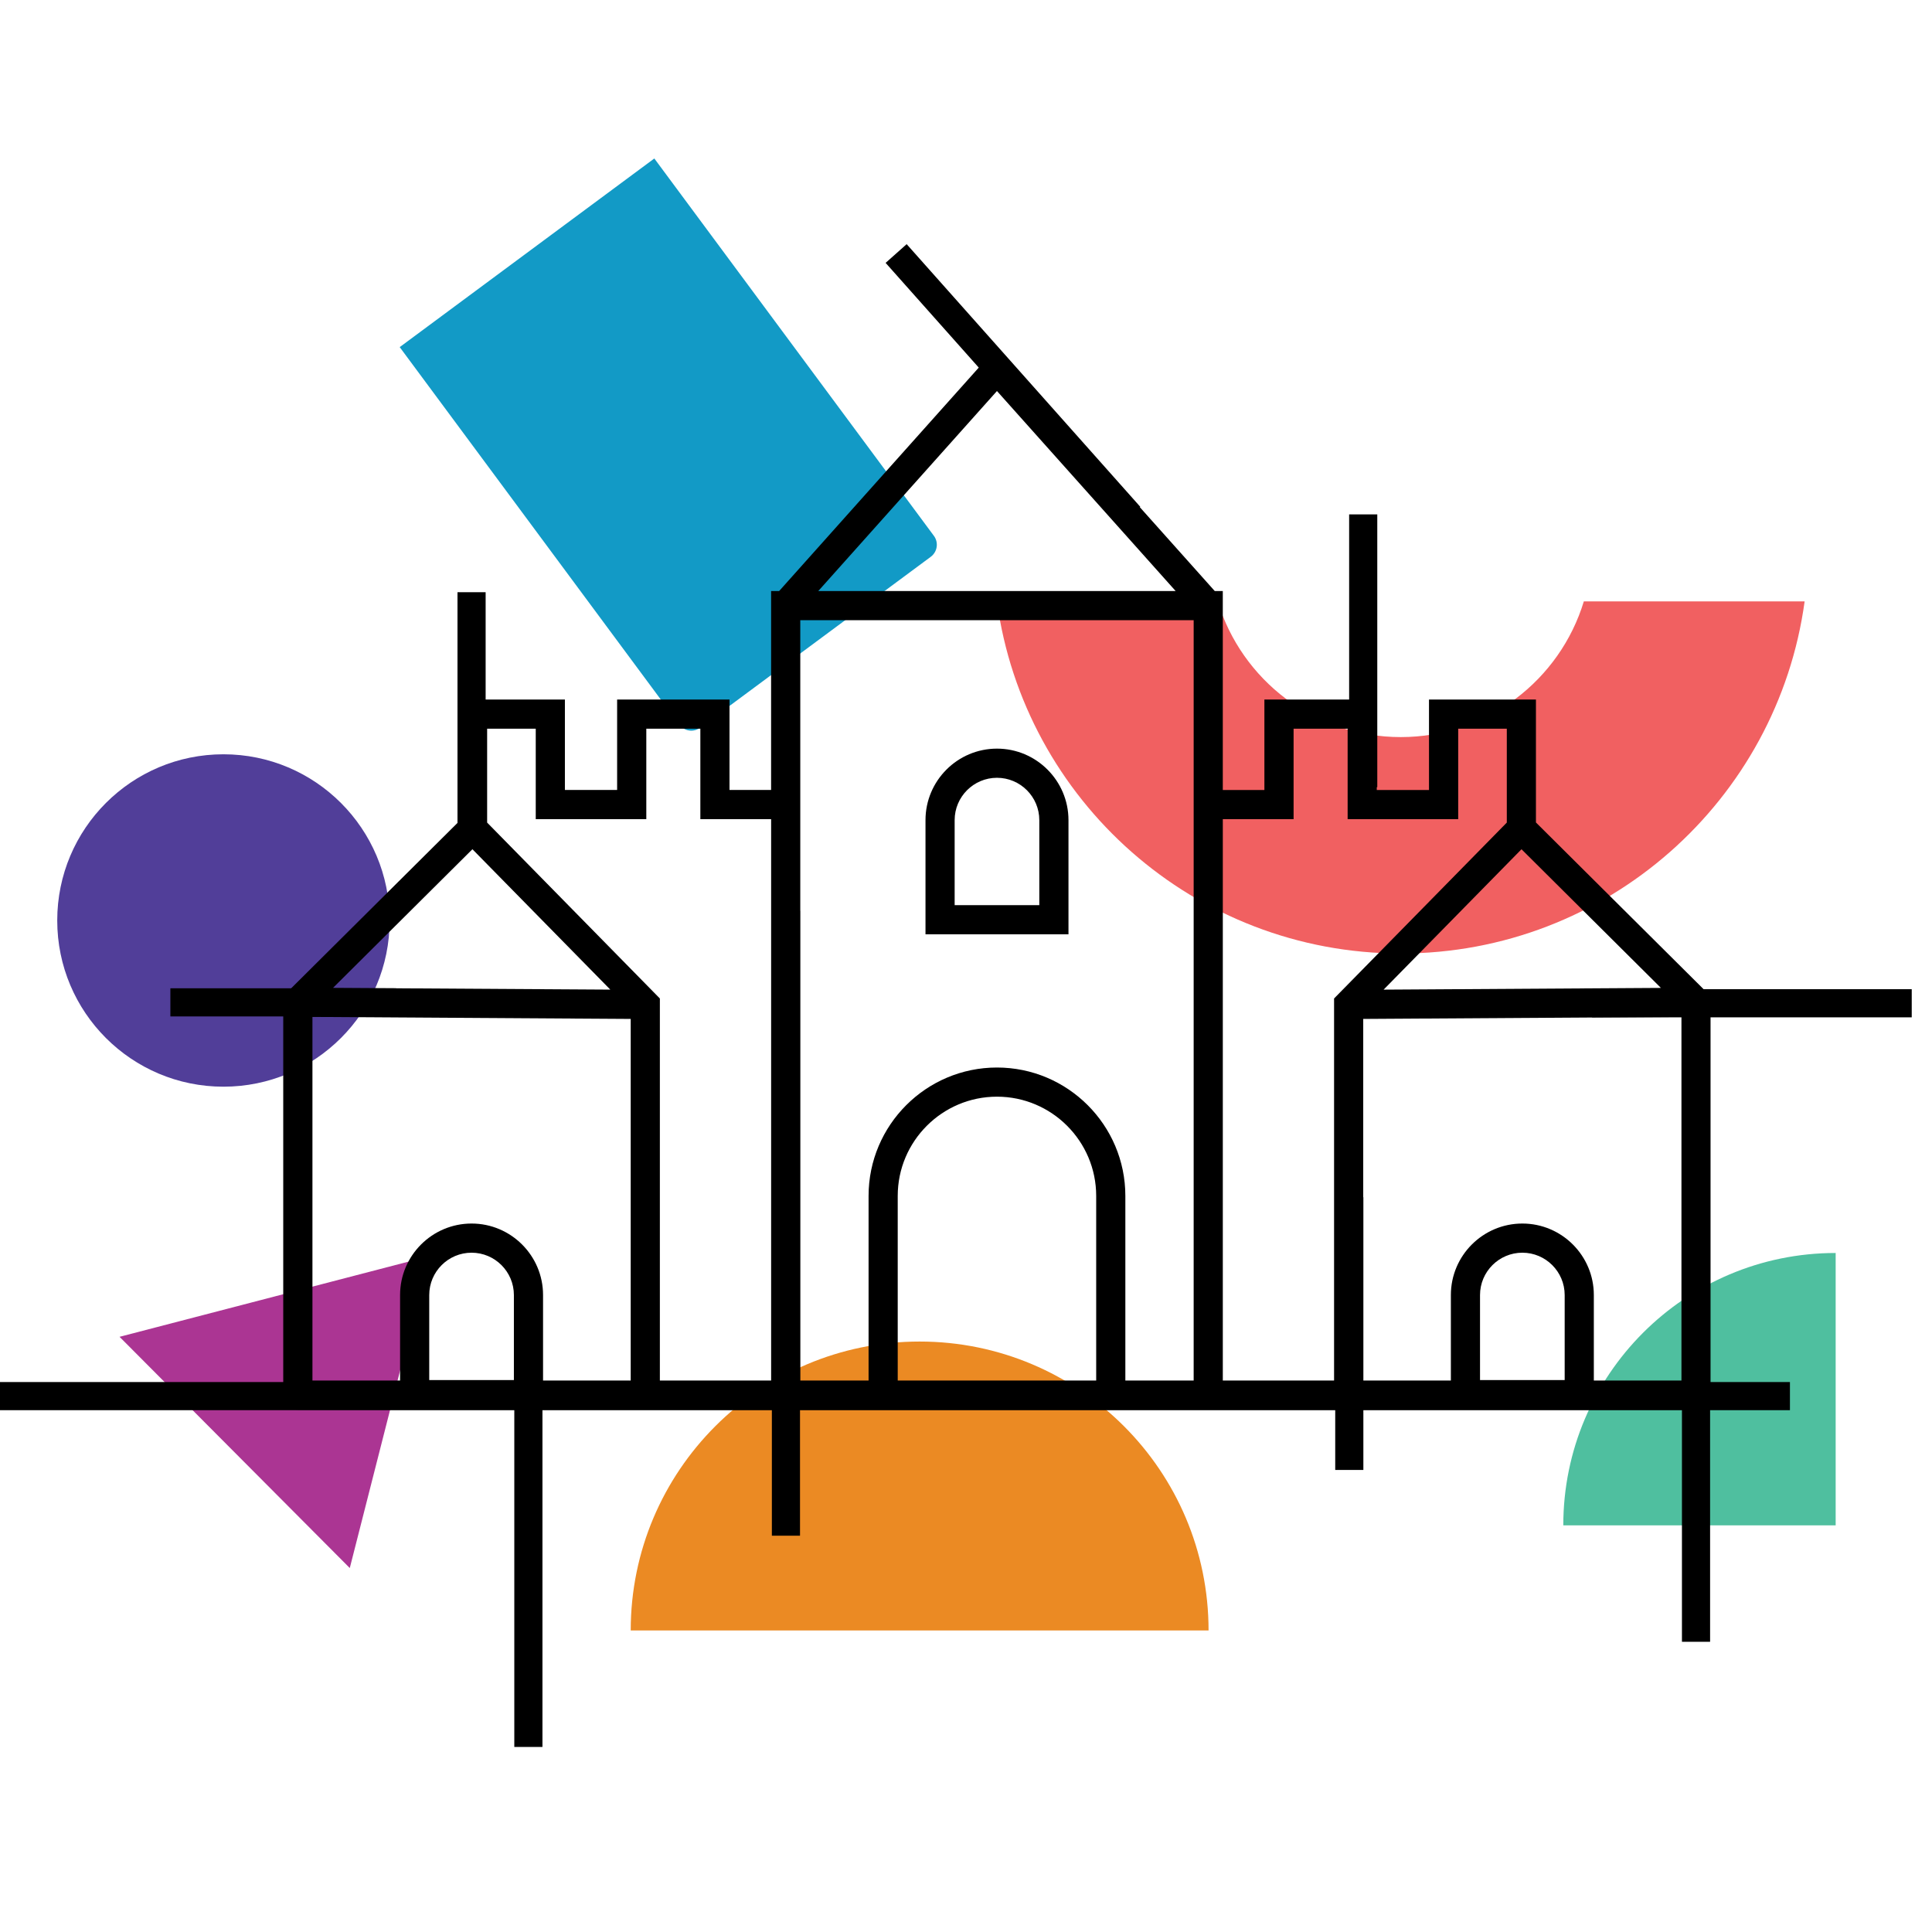 <svg width="192" height="192" viewBox="0 0 192 192" fill="none" xmlns="http://www.w3.org/2000/svg">
<path d="M92.497 55.335L69.564 72.327C68.918 72.805 68.004 72.67 67.524 72.023L39.723 34.496L65.026 15.75L92.807 53.248C93.299 53.911 93.159 54.844 92.497 55.335Z" fill="#129AC6"/>
<path d="M22.205 107.994C31.327 107.994 38.722 100.599 38.722 91.477C38.722 82.355 31.327 74.96 22.205 74.96C13.082 74.96 5.688 82.355 5.688 91.477C5.688 100.599 13.082 107.994 22.205 107.994Z" fill="#513E99"/>
<path d="M182.426 124.52C167.478 124.52 155.359 136.638 155.359 151.586H182.426V124.52Z" fill="#4FBF9F"/>
<path d="M91.392 133.321C75.535 133.321 62.68 146.176 62.68 162.033H120.106C120.104 146.176 107.249 133.321 91.392 133.321Z" fill="#EB8A23"/>
<path d="M11.881 132.851L42.658 124.843L34.761 155.83L11.881 132.851Z" fill="#AB3593"/>
<path d="M157.399 59.767C155.03 67.57 147.784 73.251 139.208 73.251C130.631 73.251 123.386 67.57 121.017 59.767H99.074C101.773 79.529 118.707 94.757 139.208 94.757C159.711 94.757 176.645 79.526 179.342 59.767H157.399V59.767Z" fill="#F16061"/>
<path d="M99.078 74.398C95.16 74.398 91.975 77.587 91.975 81.502V92.849H106.184V81.502C106.182 77.587 102.994 74.398 99.078 74.398ZM103.285 89.952H94.872V81.502C94.872 79.184 96.76 77.296 99.078 77.296C101.397 77.296 103.285 79.184 103.285 81.502V89.952Z" fill="black"/>
<path d="M169.988 99.603C169.988 99.225 169.852 98.854 169.575 98.576L152.64 81.736V69.521H142.012V78.508H136.822V69.521H125.654V78.508H121.52V58.736H120.72L99.075 34.509L77.431 58.736H76.631V78.506H72.497V69.519H61.329V78.506H56.139V69.519H45.511V81.734L28.575 98.574C28.297 98.852 28.162 99.223 28.162 99.601H28.148V138.645C28.148 139.444 28.797 140.093 29.597 140.093H62.675H64.124H76.627H85.804H86.311H111.831H112.338H121.515H134.019H135.467H168.543C169.343 140.093 169.992 139.444 169.992 138.645V99.603H169.988ZM165.06 98.177L137.502 98.349L151.204 84.397L165.06 98.177ZM99.077 38.86L116.835 58.738H81.318L99.077 38.86ZM46.949 84.395L60.652 98.347L33.091 98.177L46.949 84.395ZM42.657 137.148V128.698C42.657 126.38 44.545 124.492 46.864 124.492C49.182 124.492 51.07 126.38 51.07 128.698V137.148H42.657ZM53.968 137.196V128.698C53.968 124.78 50.779 121.594 46.864 121.594C42.946 121.594 39.76 124.782 39.76 128.698V137.196H31.05V101.061L62.679 101.26V137.196H53.968ZM65.577 137.196V99.228L48.411 81.747V72.418H53.242V81.406H64.229V72.418H69.6V81.406H76.634V137.194H65.577V137.196ZM89.215 137.196V118.848C89.215 113.411 93.638 108.986 99.077 108.986C104.515 108.986 108.938 113.411 108.938 118.848V137.194H89.215V137.196ZM112.342 137.196H111.836V118.848C111.836 111.811 106.113 106.089 99.077 106.089C92.041 106.089 86.318 111.814 86.318 118.848V137.194H85.811H79.531V61.633H118.625V137.194H112.342V137.196ZM132.576 137.196H121.522V81.406H128.556V72.418H133.927V81.406H144.914V72.418H149.745V81.747L132.579 99.228V137.196H132.576ZM147.083 137.148V128.698C147.083 126.38 148.971 124.492 151.29 124.492C153.608 124.492 155.496 126.38 155.496 128.698V137.148H147.083ZM158.393 137.196V128.698C158.393 124.78 155.205 121.594 151.29 121.594C147.372 121.594 144.186 124.782 144.186 128.698V137.196H135.476V101.26L167.101 101.061V137.194H158.393V137.196Z" fill="black"/>
<path d="M169.947 101.063H167.15V163.159H169.947V101.063Z" fill="black"/>
<path d="M79.504 90.518H76.707V152.616H79.504V90.518Z" fill="black"/>
<path d="M53.908 134.84H51.111V173.61H53.908V134.84Z" fill="black"/>
<path d="M48.262 58.853H45.465V83.623H48.262V58.853Z" fill="black"/>
<path d="M136.873 51.12H134.076V78.226H136.873V51.12Z" fill="black"/>
<path d="M135.49 118.978H132.693V146.082H135.49V118.978Z" fill="black"/>
<path d="M39.37 98.215H16.932V101.012H39.37V98.215Z" fill="black"/>
<path d="M189.986 98.305H158.215V101.102H189.986V98.305Z" fill="black"/>
<path d="M177.882 137.346H0V140.143H177.882V137.346Z" fill="black"/>
<path d="M90.103 24.264L88.012 26.125L111.227 52.225L113.318 50.365L90.103 24.264Z" fill="black"/>
</svg>
